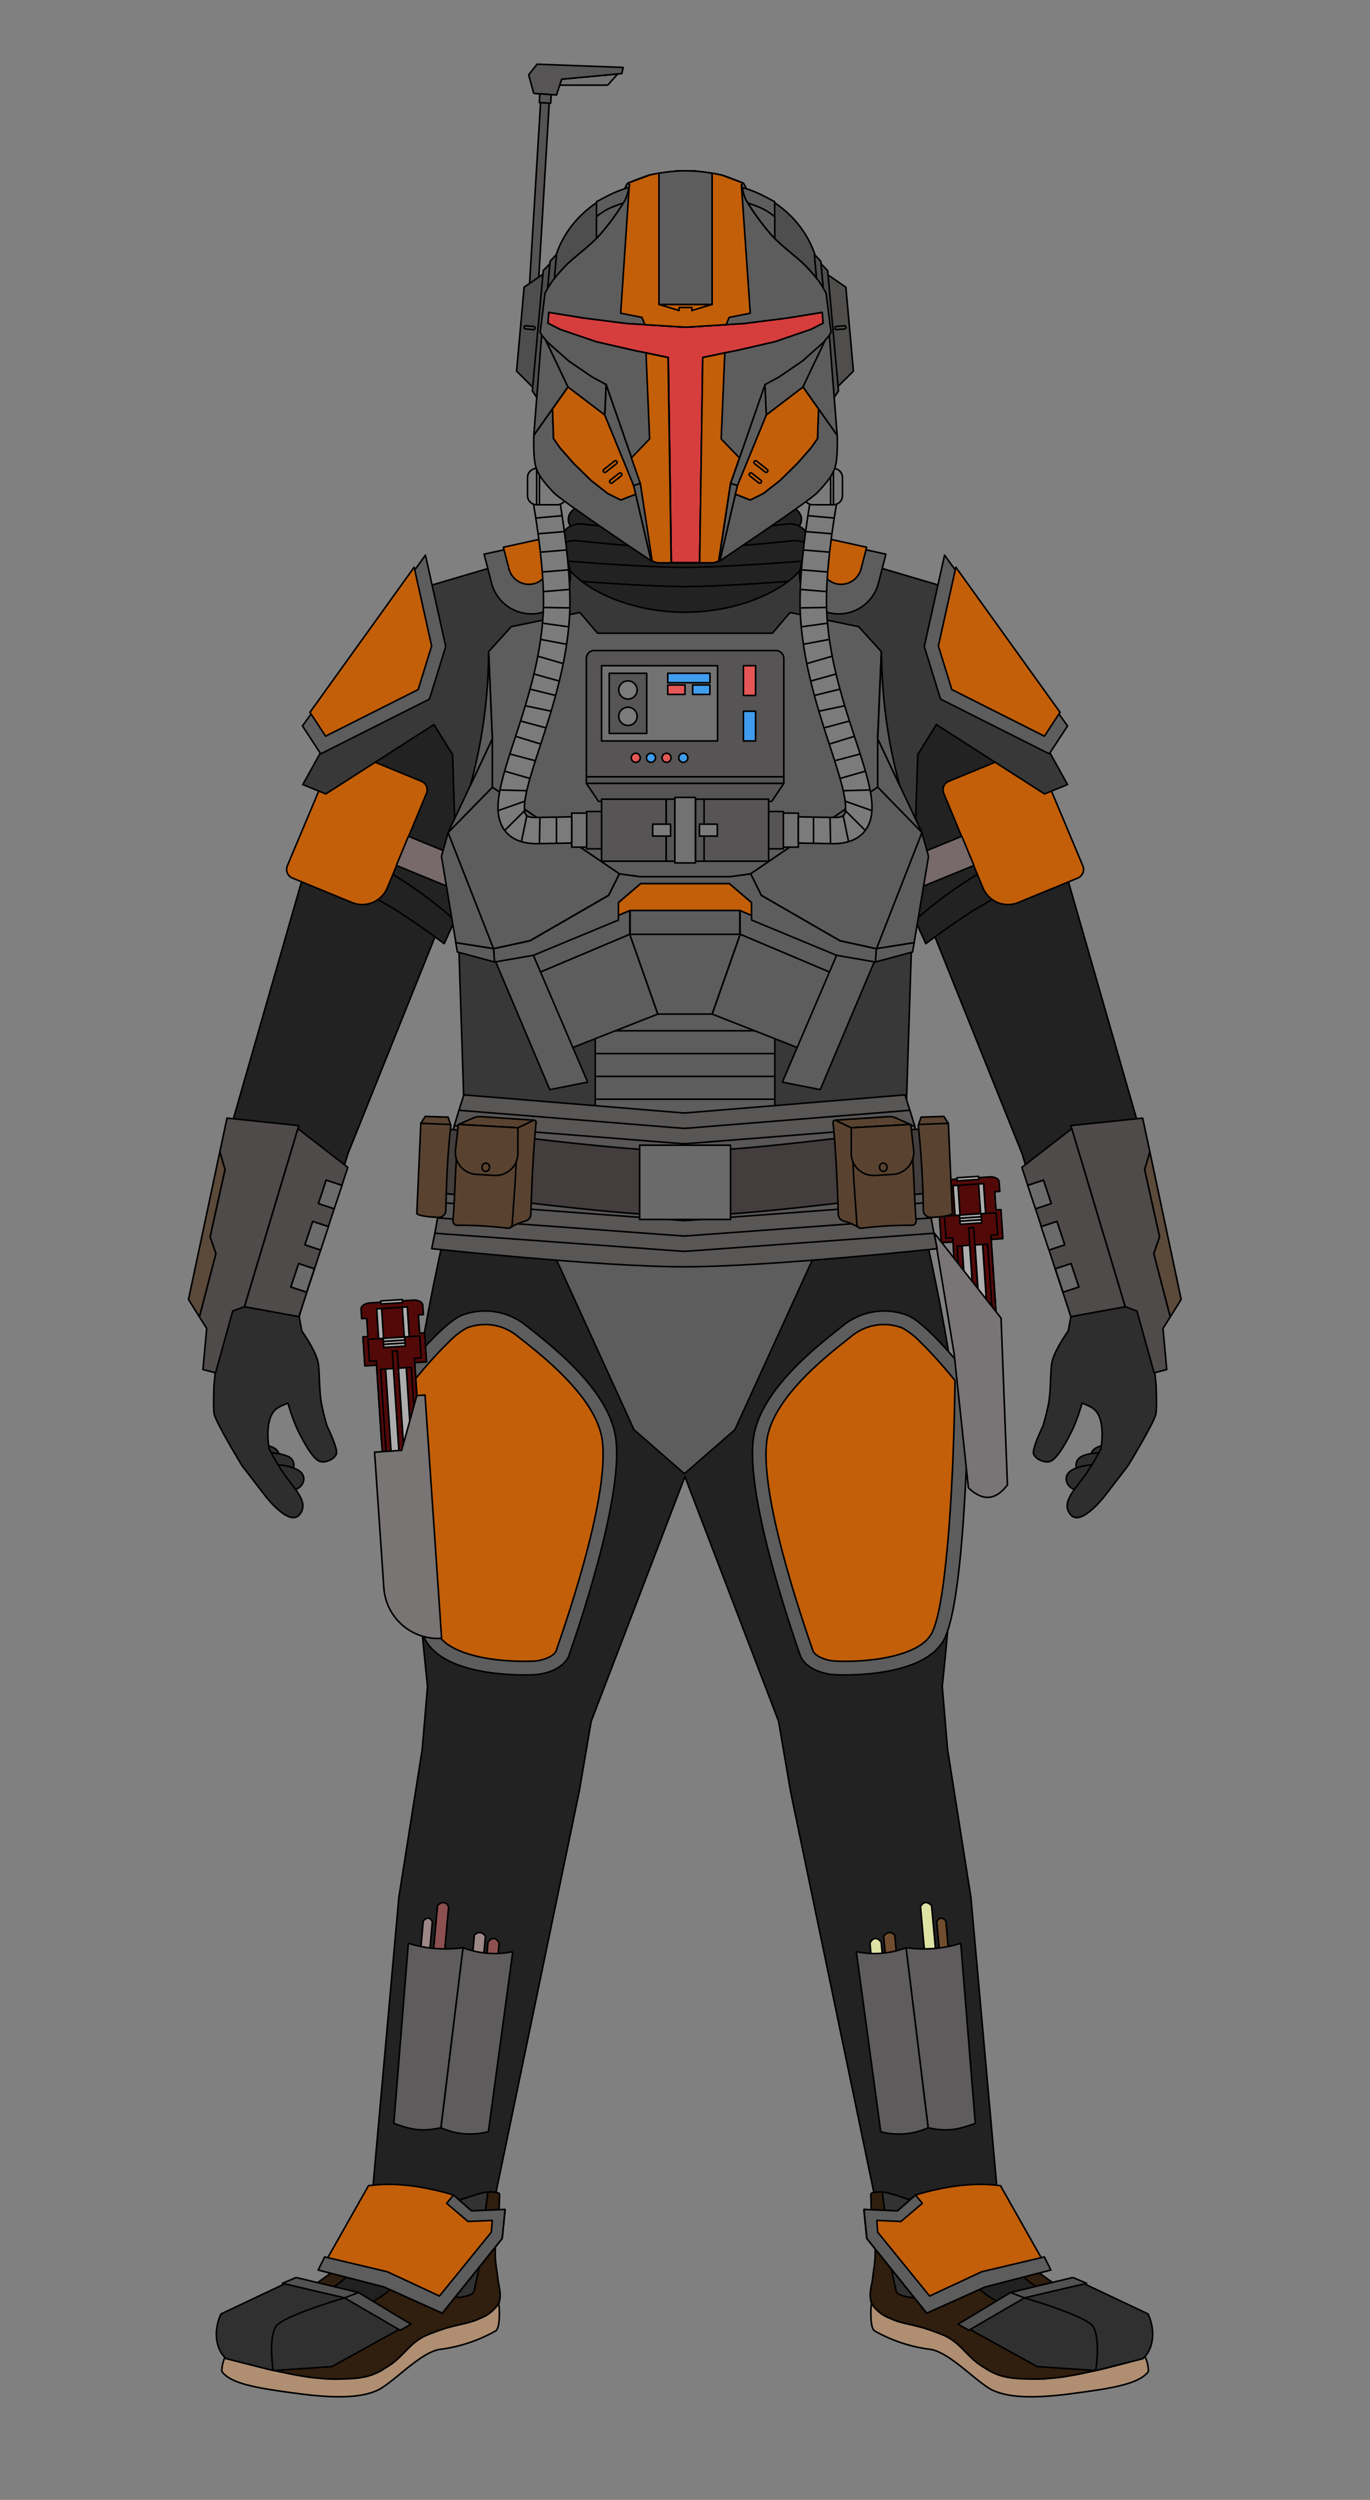 <?xml version='1.0' encoding='UTF-8'?>
<svg version="1.1" id="Male-Body" xmlns="http://www.w3.org/2000/svg" xmlns:serif="http://www.serif.com/" viewBox="0 -55 170 310" style="stroke-width: 0.2px; fill-rule: evenodd; stroke-linejoin: round;" width="510" height="930">
<rect x="0" y="-55" width="170" height="310" fill="#808080" stroke="none"/>
<style>
mask {
mask-type: alpha;
}
.decal {
stroke: none;
}
</style>
<defs id="Masks" stroke="none">
<mask id="HelmetsMask"> <use href="#Helmets"/> </mask>
<mask id="CollarMask"> <use href="#Collar"/> </mask>
<mask id="ShouldersMask"> <use href="#Shoulders"/> </mask>
<mask id="ChestMask"> <use href="#Chest"/> </mask>
<mask id="BicepsMask"> <use href="#Biceps"/> </mask>
<mask id="GauntletsMask"> <use href="#Gauntlets"/> </mask>
<mask id="WaistMask"> <use href="#Waist"/> </mask>
<mask id="GroinMask"> <use href="#Groin"/> </mask>
<mask id="ThighsMask"> <use href="#Thighs"/> </mask>
<mask id="KneesMask"> <use href="#Knees"/> </mask>
<mask id="ShinsMask"> <use href="#Shins"/> </mask>
<mask id="FootMask"> <use href="#Foot"/> </mask>
</defs>
<defs id="Decals"/><g id="Main-Body" fill="white" stroke="black">
<g id="Extras_Back">
<g id="Back"><g id="NO-CAPES_Back" class="option"/>
</g>
</g>
<g id="Extras-BackDecals" mask="url(#BackMask)"/>
<g id="Suit">
<g id="Neck-Seal"><g id="Standard-Neck-Seal" class="option" fill="#222222">
<path d="M98.75 7.5c0-.9-.93-1.62-2.07-1.62 0 0-7.8.85-11.7.85s-11.7-.85-11.7-.85c-1.14 0-2.07.73-2.07 1.62s.93 1.62 2.07 1.62c0 0 7.8.85 11.7.85s11.7-.85 11.7-.85c1.15.01 2.07-.72 2.07-1.62z"/>
<path d="M99.45 9.4c0-.94-.97-1.71-2.17-1.71 0 0-8.2.9-12.29.9s-12.3-.89-12.3-.89c-1.2 0-2.17.76-2.17 1.71s.97 1.71 2.17 1.71c0 0 8.2.9 12.29.9s12.29-.9 12.29-.9c1.21-.01 2.18-.78 2.18-1.72z"/>
<path d="M100.24 11.76c0-.99-1.03-1.8-2.29-1.8 0 0-8.64.95-12.96.95s-12.97-.95-12.97-.95c-1.26 0-2.29.81-2.29 1.8s1.03 1.8 2.29 1.8c0 0 8.64.95 12.97.95s12.96-.95 12.96-.95c1.26 0 2.29-.81 2.29-1.8z"/>
<path d="M101 13.92c0-1.04-1.08-1.89-2.41-1.89 0 0-9.08.99-13.61.99s-13.61-.99-13.61-.99c-1.33 0-2.41.85-2.41 1.89s1.08 1.89 2.41 1.89c0 0 9.08.99 13.61.99s13.61-.99 13.61-.99c1.34 0 2.41-.85 2.41-1.89z"/>
<path d="M101.76 16.04c0-.79-1.13-1.43-2.52-1.43 0 0-9.51.75-14.26.75s-14.26-.75-14.26-.75c-1.39 0-2.52.64-2.52 1.43 0 .79 1.13 1.43 2.52 1.43 0 0 9.51.75 14.26.75s14.26-.75 14.26-.75c1.39 0 2.52-.64 2.52-1.43z"/>
<path d="M101.76 18.42c0-.79-1.13-1.43-2.52-1.43 0 0-9.51.75-14.26.75s-14.26-.75-14.26-.75c-1.39 0-2.52.64-2.52 1.43 0 .79 1.13 1.43 2.52 1.43 0 0 9.51 1.44 14.26 1.44s14.26-1.44 14.26-1.44c1.39-.01 2.52-.64 2.52-1.43z"/>
</g>
</g>
<path id="Flight-Suit" d="m73.36 158.45-1.49 8.72-11.03 53.11s-4.93 2.96-7.47 3.46c-2.53.5-7.73-.44-7.73-.44l3.85-43 2.9-18.36.66-7.82s-2.53-22.78-1.7-34.14c.82-11.36 6.66-34.01 6.66-34.01l26.98.58 26.97-.58s5.83 22.66 6.66 34.01c.83 11.36-1.7 34.14-1.7 34.14l.66 7.82 2.9 18.36 3.85 43s-5.32 1.19-7.85.69c-2.53-.5-7.34-3.71-7.34-3.71L98.1 167.16l-1.49-8.72-11.62-30.33-11.63 30.34zm56.05-115.12 11.98 41.65 1.04 21.47-9.55 1.83-6.05-20.21-13.65-33.95.69-15.55 2.31-3.72 13.23 8.48zm-88.82-.03 13.19-8.45 2.31 3.72.52 16.04-13.44 33.46-6.05 20.21-9.55-1.83 1.03-21.47L40.59 43.3z" fill="#222222"/>
<g id="Sleeves" class="toggle" fill="#222222">
<path d="m112.2 56.12 2.68 5.9s4.24-3.2 7.06-4.8 4.38-2.62 6.92-3.6a33.81 33.81 0 0 1 5.08-1.47l-6.07-12.25-5.79-9.67-11.58 5.14 1.7 20.75z"/>
<path d="M113.61 59.24c-.2-.24 5.08-4.5 8.61-6.34 3.53-1.84 10.25-3.69 10.25-3.69"/>
<path d="m57.8 56.12-2.68 5.9s-4.24-3.2-7.06-4.8c-2.82-1.59-4.38-2.62-6.92-3.6a33.81 33.81 0 0 0-5.08-1.47l6.07-12.25 5.79-9.67 11.58 5.14-1.7 20.75z"/>
<path d="M56.39 59.24c.2-.24-5.08-4.5-8.61-6.34-3.53-1.84-10.25-3.69-10.25-3.69"/>
</g>
</g>
<g id="Boots"><g id="Basic_Boots" class="option">
<path id="Main_Basic-Boot" d="M109.1 216.81c1.46.01 3.24.93 4.53 1.15 1.38.23 2.88.21 4.34.07l.59-.06h.02l.07-.01.19-.03.3-.04.12-.02 1.01-.16.53-.1.11-.03.04-.01.08-.02.36-.09.32-.09.05-.01c1.12-.3 2.24-.66 2.24-.66.33 1.45.5 3.11 1.12 4.46.99 2.13.95 3.05 2.61 4.66 1.14 1.1 4.08 3.05 5.44 3.89.57.36 1.19.63 1.81.86l.06.02c2.5.93 5.2 1.28 6.56 4.03.3.6.55 1.32.5 2-.06.87-1.02.99-1.76 1.2-1.84.52-3.43.92-5.56 1.39a28 28 0 0 1-7.1.81c-1.84-.05-3.41-.13-5.03-1.1-.65-.39-1.32-.79-1.89-1.3-1.27-1.15-2.09-2.36-3.71-3.04-1.18-.5-2.39-.91-3.63-1.2-1.76-.42-4.34-1-5.28-2.74-.37-1.3.01-1.94.13-3.06l.06-.48c.1-.73.23-1.48.26-2.26.08-1.51-.3-3.01-.4-4.51-.06-.85-.1-1.71-.11-2.56 0-.14-.08-.75.06-.8.19-.08.4-.12.62-.14l.34-.02zm-48.17 0c-1.46.01-3.24.93-4.53 1.15-1.38.23-2.88.21-4.34.07l-.59-.06h-.02l-.07-.01-.19-.03-.3-.04-.12-.02-1.01-.16-.53-.1-.11-.03-.04-.01-.08-.02-.36-.09-.32-.09-.05-.01c-1.12-.3-2.24-.66-2.24-.66-.33 1.45-.5 3.11-1.12 4.46-.99 2.13-.95 3.05-2.6 4.66-1.14 1.1-4.08 3.05-5.44 3.89-.57.36-1.19.63-1.81.86l-.06.02c-2.5.93-5.2 1.28-6.56 4.03-.3.6-.55 1.32-.5 2 .06.87 1.02.99 1.76 1.2 1.84.52 3.43.92 5.56 1.39a28 28 0 0 0 7.1.81c1.84-.05 3.41-.13 5.03-1.1.65-.39 1.32-.79 1.89-1.3 1.27-1.15 2.09-2.36 3.72-3.04 1.18-.5 2.39-.91 3.63-1.2 1.76-.42 4.33-1 5.28-2.74.37-1.3-.01-1.94-.13-3.06l-.06-.48c-.1-.73-.23-1.48-.26-2.26-.08-1.51.3-3.01.4-4.51.06-.85.1-1.71.11-2.56 0-.14.08-.75-.06-.8-.19-.08-.4-.12-.62-.14l-.36-.02z" fill="#301E0E"/>
<path id="Bottom_Basic-Boot" d="M108.15 230.64a4.54 4.54 0 0 0 2.33 1.86c.89.45 1.95.64 2.96.88l.41.1.6.16.18.05.1.03.19.06.08.03.33.11.12.04.06.02.5.18.11.04.45.17.12.05.27.11.12.05c.27.11.51.24.74.38l.03.02.05.03.21.14.05.03.04.03.2.15.06.04.09.07c.28.23.54.47.8.73l.07.07.42.43.45.45.48.46.06.05.15.13.03.02.25.2.17.13.03.02.22.15.09.06.33.21.23.14.09.06.25.15.11.07.08.04.08.04.34.17.16.07.05.02c.34.15.68.26 1.02.35l.06.01.08.02.07.02.21.04.16.03.13.02.04.01.11.02.18.02.26.03a13.2 13.2 0 0 0 .72.06l.36.02h.11l.7.02.46.01h.63l.83-.03.12-.01.11-.01.1-.01 1.21-.11.11-.01.3-.04.13-.02.11-.01.25-.04 1.06-.18.24-.04.1-.02.11-.02.11-.02.11-.02.08-.02.26-.05.11-.02.3-.07.26-.06h.03l1.58-.36.19-.04.42-.1.17-.04.08-.02.58-.15.35-.09 1-.26.15-.04.17-.04.06-.02.79-.22.06-.02.09-.02.28-.07.09-.03.14-.04.06-.02.11-.04.1-.03.04-.02.05-.02.03-.01.05-.02.05-.03.02-.01.05-.03.06-.04.06-.04.05-.04a1 1 0 0 0 .22-.24s.49.73.53 1.99c-1.1 1.59-4.6 2.12-9.43 2.76-4.8.64-7.76.51-9.77-.35s-5.53-4.94-8.05-5.15a18.79 18.79 0 0 1-6.72-2.26c-.64-.37-.45-3-.45-3l.06-.41zm-46.28 0a4.54 4.54 0 0 1-2.33 1.86c-.89.45-1.95.64-2.95.88l-.41.1-.6.16a1.2 1.2 0 0 1-.18.05l-.1.03-.19.06a.69.69 0 0 0-.08.03l-.33.11-.12.04-.06.02-.5.18-.11.04-.45.17-.12.05-.27.11-.12.05c-.27.11-.51.24-.74.38l-.03.02-.05.03-.21.14-.05.03-.04.03-.2.15-.06.04-.09.07c-.28.23-.54.47-.8.73l-.07.07-.42.43-.45.45-.48.46-.06.05-.15.13-.03.02-.25.2-.17.13-.03.02-.22.15-.09.06-.33.21-.23.14-.1.06-.24.15-.11.07-.08.04-.08.04-.34.17-.16.07-.05.02c-.34.15-.67.26-1.02.35l-.06.01-.08.02-.07.02-.21.04-.16.03-.13.02-.04.01-.11.02a1.1 1.1 0 0 1-.18.02l-.26.03-.07.01-.65.05-.36.02h-.1l-.7.02-.46.01h-.63l-.83-.03-.12-.01-.11-.01-.1-.01-1.21-.11-.11-.01-.3-.04-.13-.02-.11-.01-.25-.04-1.06-.18-.24-.04-.1-.02-.11-.02-.11-.02-.11-.02-.08-.02-.26-.05-.11-.02-.3-.07-.26-.06h-.03l-1.58-.36-.19-.04-.42-.1-.17-.04-.08-.02-.58-.15-.35-.09-1-.26-.15-.04-.17-.04-.06-.02-.79-.22-.06-.02-.09-.02-.28-.07-.09-.03-.15-.04-.06-.02-.11-.04-.1-.03-.04-.02-.05-.02-.03-.01-.05-.02-.05-.03-.02-.01-.05-.03-.06-.04-.06-.04-.05-.04a1 1 0 0 1-.22-.24s-.49.73-.53 1.99c1.1 1.59 4.6 2.12 9.43 2.76 4.8.64 7.76.51 9.77-.35s5.53-4.94 8.05-5.15a18.86 18.86 0 0 0 6.72-2.26c.64-.37.45-3 .45-3l-.07-.41z" fill="#AF8E72"/>
<path id="Top_Basic-Boot" d="M122 217.29c.67 3.26 1.7 6.09 3.88 8.84 3.4 4.27 9.2 4.62 13.21 8.09 1.03.89.98 2.32 1.15 3.64-1.66.47-3.13.84-4.99 1.26-.13-1.31.1-2.78-.99-3.72-4.01-3.47-10.32-3.34-13.72-7.61-2.22-2.79-2.23-6.39-2.87-9.74l.3-.03.59-.06h.02l.07-.01.19-.03.3-.04.12-.02 1.01-.16.53-.1.11-.03.04-.01.08-.02.36-.09.32-.09.05-.01.24-.06zm-73.98 0c-.67 3.26-1.7 6.09-3.88 8.84-3.4 4.27-9.2 4.62-13.21 8.09-1.03.89-.98 2.32-1.15 3.64 1.66.47 3.13.84 4.99 1.26.13-1.31-.1-2.78.99-3.72 4.01-3.47 10.32-3.34 13.72-7.61 2.22-2.79 2.23-6.39 2.87-9.74l-.3-.03-.59-.06h-.02l-.07-.01-.19-.03-.3-.04-.12-.02-1.01-.16-.53-.1-.11-.03-.04-.01-.08-.02-.36-.09-.32-.09-.05-.01-.24-.06z" fill="#222121"/>
<path id="Side_Basic-Boot" d="M109.49 216.83c1.38.15 2.96.92 4.14 1.12l.19.03c.02.41.01.82.02 1.18.05 2.04-.21 10.76-.61 10.75-.4-.02-1.58-.23-1.88-.55-.2-.21-.24-.71-.3-.98-.21-.87-.4-1.73-.53-2.61a42.83 42.83 0 0 1-.4-3.55c-.14-1.8-.42-3.6-.63-5.39zm-48.96 0c-1.38.15-2.96.92-4.14 1.12l-.19.03c-.02.41-.01.82-.02 1.18-.05 2.04.21 10.76.61 10.75.4-.02 1.58-.23 1.88-.55.2-.21.24-.71.3-.98.21-.87.4-1.73.53-2.61.18-1.19.32-2.36.4-3.55.15-1.8.42-3.6.63-5.39z" fill="#323232"/>
</g>
</g>
<g id="Gloves">
<g id="Left-Glove"><g id="Basic_Left_Glove" class="option" fill="#2E2E2E">
<path d="M138.6 124.11a5.98 5.98 0 0 0-1.58.1c-.36.08-.72.16-1.04.35-.99.57-.72 1.81.16 2.28 1.03.55 2.66.01 3.13-1.05.19-.44-.41-1.26-.67-1.68"/>
<path d="M136.79 125.19a5.68 5.68 0 0 0-1.59.1c-.36.08-.72.16-1.04.35-.99.57-.72 1.81.16 2.28 1.03.55 2.66.01 3.13-1.05.2-.44-.4-1.26-.66-1.68"/>
<path d="M135.49 126.65a7.5 7.5 0 0 0-1.7.31c-.35.12-.69.26-.99.48-.9.7-.47 1.89.47 2.24 1.1.41 2.64-.35 2.96-1.46.13-.46-.74-1.57-.74-1.57z"/>
<path d="M132.55 110.05s-1.56 2.15-1.97 3.69c-.29 1.09-.13 3.68-.49 5.43-.36 1.74-.69 2.71-.69 2.71s-1.38 2.79-1.14 3.43c.24.64 1.45 1.21 2.15.87.86-.42 1.93-2.39 2.61-3.77.69-1.41 1.25-3.41 1.25-3.41s.95.32 1.43.7c1.61 1.24.91 4.96.91 4.96s-.66 1.33-1.66 2.83c-1.36 2.05-3.46 3.81-2.07 5.37 1.29 1.46 4.22-2.37 4.22-2.37l2.87-3.73s3.3-5.41 3.47-6.46c.13-.8.02-3.47.02-3.47l-1.03-10.37-5.24.44-4.31 1.39-.33 1.76"/>
</g>
</g>
<g id="Right-Glove"><g id="Basic_Right_Glove" class="option" fill="#2E2E2E">
<path d="M31.4 124.11a5.98 5.98 0 0 1 1.58.1c.36.08.72.16 1.04.35.99.57.72 1.81-.16 2.28-1.03.55-2.66.01-3.13-1.05-.2-.44.41-1.26.67-1.68"/>
<path d="M33.21 125.19a5.59 5.59 0 0 1 2.62.45c.99.57.72 1.81-.16 2.28-1.03.55-2.66.01-3.13-1.05-.19-.44.41-1.26.67-1.68"/>
<path d="M34.51 126.65a7.5 7.5 0 0 1 1.7.31c.35.12.69.26.99.48.9.7.47 1.89-.47 2.24-1.1.41-2.64-.35-2.96-1.46-.13-.46.74-1.57.74-1.57z"/>
<path d="M37.45 110.05s1.56 2.15 1.97 3.69c.29 1.09.13 3.68.49 5.43.36 1.74.69 2.71.69 2.71s1.38 2.79 1.14 3.43c-.24.64-1.45 1.21-2.15.87-.86-.42-1.93-2.39-2.61-3.77-.69-1.41-1.25-3.41-1.25-3.41s-.95.32-1.43.7c-1.61 1.24-.91 4.96-.91 4.96s.66 1.33 1.66 2.83c1.36 2.05 3.46 3.81 2.08 5.37-1.29 1.46-4.22-2.37-4.22-2.37l-2.87-3.73s-3.3-5.41-3.47-6.46c-.13-.8-.02-3.47-.02-3.47l1.03-10.37 5.24.44 4.31 1.39.32 1.76"/>
</g>
</g>
</g>
<g id="Biceps">
<g id="Left-Biceps"><g id="Basic_Biceps_Left" class="option">
<path id="Main_Basic_Biceps_Left" d="M134.37 52.38c-1.14-2.74-6.21-14.78-6.21-14.78l-10.42 4.28c-.59.24-.87.91-.63 1.5l4.87 11.74a3.36 3.36 0 0 0 4.37 1.8l7.4-3.04c.58-.25.86-.92.62-1.5z" fill="#C35F08"/>
<path id="Strap_Basic_Biceps_Left" d="m119.35 48.7-5.85 2.4-.14 4.29 7.49-3.07-1.5-3.62" fill="#786A6A"/>
<path id="Trauma-Plate_Basic_Biceps_Left" class="toggle" style="display:none" d="m134.34 51.81-5.29-12.74-10.16 4.17 4.67 11.24c.17.4.49.72.89.88.4.17.85.17 1.26 0l8.63-3.55"/>
</g>
</g>
<g id="Right-Biceps"><g id="Basic_Biceps_Right" class="option">
<path id="Main_Basic_Biceps_Right" d="M35.65 52.38c1.14-2.74 6.22-14.78 6.22-14.78l10.42 4.28c.59.24.87.91.63 1.5l-4.87 11.74a3.36 3.36 0 0 1-4.37 1.8l-7.4-3.04a1.16 1.16 0 0 1-.63-1.5z" fill="#C35F08"/>
<path id="Strap_Basic_Biceps_Right" d="m50.68 48.7 5.85 2.4.14 4.29-7.49-3.07 1.5-3.62" fill="#786A6A"/>
<path id="Trauma-Plate_Basic_Biceps_Right" class="toggle" style="display:none" d="m35.69 51.81 5.29-12.74 10.16 4.17-4.66 11.24a1.67 1.67 0 0 1-2.15.88l-8.64-3.55"/>
</g>
</g>
</g>
<g id="BicepsDecals" mask="url(#BicepsMask)"/>
<path id="Vest" d="M85 20.92c8.5-.01 15.43-4.3 15.63-8.01l.15.02 18.38 5.42 13.31 23.94-2.86 1.16-13.42-8.6-2.31 3.72-1.54 47.4s-8.72 4.71-13.53 5.35c-3.44.45-8.63.68-13.79.67-5.16.01-10.35-.22-13.79-.67-4.81-.63-13.53-5.35-13.53-5.35l-1.54-47.4-2.31-3.72-13.42 8.6-2.86-1.16 13.31-23.94 18.38-5.42.15-.02c.16 3.71 7.09 8.01 15.59 8.01" fill="#383838"/>
<g id="SuitDecals" mask="url(#SuitMask)"/>
<g class="swappable" id="Chest"><g id="Chest_Heavy">
<g id="Abdomen_Heavy">
<path id="Under-Plates_Abdomen_Heavy" d="M73.86 69.99h22.29v2.83H73.86zm0 2.83h22.29v2.83H73.86zm0 2.83h22.29v2.83H73.86zm0 2.83h22.29v2.83H73.86zm0 2.83h22.29v2.83H73.86z" fill="#5D5D5D"/>
<g id="Abdomen-Plate_Heavy" fill="#5D5D5D">
<path d="m78.16 60.86-11.11 4.69L66 63.03l12.15-5.13v2.96z"/>
<path d="m70.94 74.95-3.9-9.4 11.11-4.69 3.48 9.89-10.69 4.2z"/>
<path d="m66 63.03-4.67.81 6.89 16.28 4.7-.93L66 63.03zm25.84-2.17 11.11 4.69 1.04-2.52-12.15-5.13v2.96z"/>
<path d="m99.06 74.95 3.9-9.4-11.11-4.69-3.48 9.89 10.69 4.2z"/>
<path d="m104 63.03 4.67.81-6.89 16.28-4.7-.93L104 63.03zM78.19 57.9H91.8v2.96H78.19zm3.44 12.85-3.48-9.89h13.69l-3.48 9.89h-6.73z"/>
</g>
</g>
<g id="Neck-Armor_Heavy">
<path id="Neck-Plate_Heavy" d="m69.69 11.62-9.62 2.1.92 3.57a5.11 5.11 0 0 0 6.04 3.72 4.73 4.73 0 0 0 3.59-5.82l-.93-3.57zm30.62 0 9.62 2.1-.92 3.57a5.1 5.1 0 0 1-6.04 3.72 4.73 4.73 0 0 1-3.59-5.82l.93-3.57z" fill="#5D5D5D"/>
<path id="Secondary_Neck-Plate_Heavy" d="m67.3 11.8-4.84 1.06.69 2.67a2.57 2.57 0 0 0 3.04 1.87 2.4 2.4 0 0 0 1.8-2.93l-.69-2.67zm35.4 0 4.84 1.06-.69 2.67a2.57 2.57 0 0 1-3.04 1.87 2.4 2.4 0 0 1-1.8-2.93l.69-2.67z" fill="#C35F08"/>
</g>
<g id="Full-Chest_Heavy">
<path id="Under-Plate_Chest_Heavy" d="M90.5 54.56h-11l-2.76 2.36v1.58l1.45-.6H91.8l1.45.61v-1.59l-2.75-2.36z" fill="#C35F08"/>
<g id="Chest-Plate_Heavy" fill="#5D5D5D">
<path d="m65.78 61.66 9.75-5.63 1.32-2.67 2.6.35h11.11l2.6-.35 1.32 2.67 9.75 5.63 4.53.99-.11 1.65-4.85-.84-10.54-4.37v-2.17l-2.76-2.36h-11l-2.76 2.36v2.17L66.2 63.46l-4.85.84-.11-1.65 4.54-.99zm42.97.98 5.64-14.4.83 2.95-1.79 10.71-4.68.74zM54.78 51.19l.83-2.95 5.64 14.4-4.68-.74-1.79-10.71z"/>
<path d="M61.09 42.62V36.6l-.46-10.79 2.81-3.1 8.51-1.76 2.2 2.57h21.69l2.2-2.57 8.51 1.76 2.81 3.1-.45 10.53-.01-.02v6.31L93.15 53.36l-2.6.35h-11.1l-2.6-.35-15.76-10.74z"/>
<path d="M108.91 36.61v6.02l5.49 5.61-5.49-11.63zM76.85 53.36 61.09 42.62l-5.49 5.61 5.64 14.4 4.53-.99 9.75-5.63 1.33-2.65z"/>
<path d="m114.4 48.24-5.64 14.4-4.53-.99-9.75-5.63-1.32-2.67 15.75-10.74 5.49 5.63z"/>
<path d="m113.43 61.9-.19 1.15-4.61 1.24.12-1.65 4.68-.74zM61.09 36.61v6.02l-5.49 5.61 5.49-11.63z"/>
<path d="M60.63 25.82a62.96 62.96 0 0 1-2.28 16.61l2.74-5.82-.46-10.79zm48.75 0c.06 5.53.72 11.07 2.28 16.61l-2.74-5.82.46-10.79zM61.25 62.64l.11 1.65-4.61-1.24-.19-1.15 4.69.74z"/>
</g>
<g id="Accents_Chest-Plate_Heavy" class="toggle" style="display: none;"/>
</g>
<g id="Iron-Heart_Heavy">
<path id="Heart_Heavy" d="m85 31.46 3.24 2.99v5.86L85 43.28l-3.24-2.98v-5.86L85 31.46z" fill="#FFFFFF"/><g id="Center_Heart_Heavy" class="option" fill="#FFFFFF">
<path d="M83.82 34.53h2.36v2.84h-2.36z"/>
<path d="M83.82 37.37h.39v2.84h-.39zm1.57 0h.39v2.84h-.39zm.4 0h.39v2.84h-.39zm-1.19 0h.39v2.84h-.39zm.4 0h.39v2.84H85zm-.79 0h.39v2.84h-.39z"/>
</g>
</g>
</g></g>
<g id="ChestDecals" mask="url(#ChestMask)"/>
<g id="Chest-Attachments">
<g id="Pilot-Box_Accessories_Chest" class="option">
<g id="Main_Pilot-Box_Accessories_Chest" fill="#565454">
<path d="M75.59 28.49h4.65v7.46h-4.65zm-2.83 12.83h24.5v.83h-24.5z"/>
<path d="M97.26 26.65c0-.26-.1-.51-.29-.69a.99.99 0 0 0-.69-.29H73.74c-.26 0-.51.1-.69.29a.99.99 0 0 0-.29.69v14.67h24.5V26.65zm0 15.5h-24.5l1.51 2.23h21.49l1.5-2.23z"/>
<path d="M74.65 44.1h8.02v7.69h-8.02zm-1.86 1.53h1.86v4.63h-1.86zm22.56 0h1.86v4.63h-1.86z"/>
<path d="M87.37 44.1h8.01v7.69h-8.01zm-4.7 0h1.07v7.69h-1.07zm3.63 0h1.07v7.69H86.3z"/>
</g>
<path id="Parts-2_Pilot-Box_Accessories_Chest" d="M70.94 45.83h1.86v4.22h-1.86zm26.27 0h1.86v4.22h-1.86zm-13.47-1.95h2.55v8.13h-2.55zm5.3-16.33H74.65v9.33h14.39v-9.33zm-8.79.94H75.6v7.46h4.65v-7.46z" fill="#737272"/>
<g id="Parts-1_Pilot-Box_Accessories_Chest" fill="#7B7B7B">
<ellipse cx="77.92" cy="30.56" rx="1.14" ry="1.13"/>
<ellipse cx="77.92" cy="33.83" rx="1.14" ry="1.13"/>
<path d="m70.94 46.29-4.35.08c-.62 0-1.08-.02-1.32-.32-.16-.2-.18-.48-.19-.81-.02-.62.1-1.36.29-2.2 1.16-5.05 4.88-13.12 5.32-21.94.32-6.47-1.72-16.7-1.72-16.7a1.64 1.64 0 0 0-3.22.64s1.97 9.74 1.66 15.9c-.3 5.94-2.17 11.52-3.64 16-1.06 3.25-1.91 5.97-1.97 7.91-.05 1.5.34 2.65 1.1 3.45.74.78 1.91 1.32 3.72 1.32l4.32-.08v-3.25z"/>
<path d="m66.77 11.19 3.26-.27m-3.55-1.68 3.27-.29m-2.7 4.52 3.26-.27m-3.02 2.73 3.26-.27m-3.1 2.7 3.26-.27m-3.26 2.24 3.26.05m-3.39 1.9 3.25.45m-3.49 1.56 3.22.6m-3.56 1.48 3.15.92m-3.63 1.29 3.15.88m-3.63 1 3.17.78m-3.76 1.28 3.2.67m-3.79 1.22 3.15.85m-3.76 1.05 3.12.96m-3.84 1.23 3.16.84m-3.81 1.29 3.14.9m-3.72 1.43 3.33.09m-3.56 2.47 3.32-1.17m-2.51 3.64 2.47-2.46m-.39 3.85.67-3.23m1.57 3.48.06-3.26m2.05 3.22v-3.26"/>
<path d="m99.06 46.29 4.35.08c.62 0 1.08-.02 1.32-.32.16-.2.18-.48.19-.81.02-.62-.1-1.36-.29-2.2-1.16-5.05-4.88-13.12-5.32-21.94-.32-6.47 1.72-16.7 1.72-16.7a1.64 1.64 0 0 1 3.22.64s-1.97 9.74-1.66 15.9c.3 5.94 2.17 11.52 3.64 16 1.07 3.25 1.91 5.97 1.97 7.91.05 1.5-.34 2.65-1.1 3.45-.74.78-1.91 1.32-3.72 1.32l-4.32-.08v-3.25z"/>
<path d="m103.23 11.19-3.26-.27m3.55-1.68-3.27-.29m2.7 4.52-3.26-.27m3.02 2.73-3.26-.27m3.1 2.7-3.26-.27m3.26 2.24-3.26.05m3.39 1.9-3.25.45m3.49 1.56-3.22.6m3.56 1.48-3.15.92m3.63 1.29-3.15.88m3.63 1-3.17.78m3.76 1.28-3.2.67m3.79 1.22-3.15.85m3.76 1.05-3.12.96m3.84 1.23-3.16.84m3.81 1.29-3.14.9m3.72 1.43-3.33.09m3.56 2.47-3.32-1.17m2.51 3.64-2.47-2.46m.39 3.85-.67-3.23m-1.57 3.48-.06-3.26m-2.05 3.22v-3.26"/>
<path d="M80.99 47.2h2.22v1.48h-2.22zm5.8 0h2.22v1.48h-2.22z"/>
<path d="M70.28 4.22c0-.62-.51-1.13-1.13-1.13h-2.56c-.62 0-1.13.5-1.13 1.13v2.25c0 .62.51 1.12 1.13 1.12h2.56c.62 0 1.13-.5 1.13-1.12V4.22z"/>
<path d="M66.59 3.1h.35v4.5h-.35zm33.13 1.12c0-.62.51-1.13 1.13-1.13h2.56c.62 0 1.13.5 1.13 1.13v2.25c0 .62-.51 1.12-1.13 1.12h-2.56c-.62 0-1.13-.5-1.13-1.12V4.22z"/>
<path d="M103.07 3.1h.35v4.5h-.35z"/>
</g>
<g id="Buttons-2_Pilot-Box_Accessories_Chest" fill="#409DEE">
<circle cx="80.78" cy="38.97" r=".56"/>
<path d="M92.25 33.19h1.51v3.69h-1.51zm-9.39-4.7h5.24v1.17h-5.24zm3.09 1.45h2.14v1.17h-2.14z"/>
<circle cx="84.79" cy="38.97" r=".56"/>
</g>
<g id="Buttons-1_Pilot-Box_Accessories_Chest" fill="#E55757">
<path d="M92.25 27.55h1.51v3.69h-1.51zm-9.39 2.39H85v1.17h-2.14z"/>
<circle cx="78.89" cy="38.97" r=".56"/>
<circle cx="82.71" cy="38.97" r=".56"/>
</g>
</g></g>
<g id="Collar"><g id="None_Collar" class="option"/>
</g>
<g id="CollarDecals" mask="url(#CollarMask)"/>
<g id="Helmets" class="swappable" transform="translate(45,-62)"><g id="Helmet_Stalker-Medium">
<g id="Left-Earcap_Stalker-Medium" class="toggle"><g id="Ear-Cap_Left_Stalker-Medium" fill="#4F4E4D">
<path d="m57.56 40.96 2.4 1.65.94 10.41-2.07 2.06-1.27-14.12z"/>
<path d="M58.6 47.7a.2.2 0 0 1 .18-.22l.97-.09a.2.2 0 0 1 .22.18.2.2 0 0 1-.18.22l-.97.09a.2.2 0 0 1-.22-.18z"/>
</g>
</g>
<g id="Right-Earcap_Stalker-Medium" class="toggle"><g id="Range-Finder_Right_Stalker-Medium" class="option" style="">
<path id="Shaft_Right_Range-Finder_Stalker-Medium" d="m22.08 19.72 1.07.07-1.61 26.85h-1.1l1.64-26.92z" fill="#565353"/>
<path id="Finder_Right_Range-Finder_Stalker-Medium" d="M30.41 17.56h-5.96l.24-.74 6.96-.65-1.24 1.39" fill="#747474"/>
<g id="Cover_Right_Range-Finder_Stalker-Medium" fill="#575555">
<path d="m21.23 18.59 2.83.19.63-1.96 7.48-.7.15-.76-10.68-.4-1.04 1.32.63 2.31"/>
<path d="m21.99 18.64 1.41.09-.07 1.07-1.41-.09.07-1.07"/>
</g>
</g>
<g id="Ear-Cap_Right_Stalker-Medium" fill="#4F4E4E">
<path d="m22.44 40.96-2.4 1.65-.94 10.41 2.07 2.06 1.27-14.12z"/>
<path d="M21.4 47.7a.2.2 0 0 0-.18-.22l-.97-.09a.2.2 0 0 0-.22.18.2.2 0 0 0 .18.22l.97.09a.2.2 0 0 0 .22-.18z"/>
</g>
</g>
<g id="Helmet_Pieces_Stalker-Medium">
<g id="Dome-2_Stalker-Medium" fill="#4E4E4E">
<path d="m33.06 30.32-.02-.06s-6.45 1.52-8.89 7.94a27.44 27.44 0 0 0-.97 4.19c.12-.19.23-.37.34-.5.46-.6 1.2-1.48 1.89-2.15.98-.95 2.81-2.27 4-3.57a30.05 30.05 0 0 0 3.1-4.23 6.2 6.2 0 0 0 .55-1.62zM47.08 30.32l.02-.06s6.45 1.52 8.89 7.94c.43 1.13.81 3.23.97 4.19a7.05 7.05 0 0 0-.34-.5c-.46-.6-1.21-1.48-1.89-2.15-.98-.95-2.81-2.27-3.99-3.57a30.05 30.05 0 0 1-3.1-4.23 5.58 5.58 0 0 1-.56-1.62zM56.86 39.69l.84.86 1.35 14.93-.67 1-1.52-16.79z"/>
<path d="m56.05 38.54.8.86 1.56 17.34-.63.99-1.73-19.19z"/>
<g>
<path d="m23.25 39.69-.84.86-1.35 14.93.67 1 1.52-16.79z"/>
<path d="m24.06 38.54-.8.86-1.56 17.34.63.99 1.73-19.19z"/>
</g>
</g>
<g id="Dome-1_Stalker-Medium" fill="#5D5D5D">
<path d="M33.07 30.22a6.2 6.2 0 0 1-.57 1.72l-.2.33c-.39.08-.84.2-1.22.37a17.8 17.8 0 0 0-2.06 1.23v-1.85s.97-.54 1.94-1c.65-.31 1.58-.63 2.11-.8z"/>
<path d="M32.36 32.16a30.67 30.67 0 0 1-2.97 4.01l-.38.4v-2.69s.87-.76 1.92-1.18c.5-.2 1.02-.39 1.43-.54z"/>
<g>
<path d="M47.08 30.22c.1.47.28 1.24.57 1.72l.2.33c.39.08.85.2 1.22.37a17.8 17.8 0 0 1 2.06 1.23v-1.85s-.97-.54-1.94-1c-.66-.31-1.59-.63-2.11-.8z"/>
<path d="M47.79 32.16c.66 1.07 1.87 2.8 2.97 4.01l.38.4v-2.69s-.87-.76-1.92-1.18c-.5-.2-1.03-.39-1.43-.54z"/>
</g>
</g>
<g id="Face-2_Stalker-Medium" fill="#5D5D5D">
<path d="m23.68 61.12-.13-3.41-2.31 3.27s-.12 2.86.29 4.04c.4 1.17 1.31 2.13 2.15 3.04.95 1.03 12.12 8.49 12.12 8.49l-1.92-8.26-1.85.71-1.61-.79-2.06-1.61-2.16-2.12-1.7-1.93-.82-1.17v-.26zM56.45 61.12l.13-3.41 2.31 3.27s.12 2.86-.29 4.04c-.4 1.17-1.31 2.13-2.15 3.04-.95 1.03-12.12 8.49-12.12 8.49l1.92-8.26 1.85.71 1.61-.79 2.06-1.61 2.16-2.12 1.7-1.93.82-1.17v-.26z"/>
</g>
<g id="Face-1_Stalker-Medium" fill="#C35F08">
<path d="M23.68 61.12v.25l.82 1.17 1.7 1.93 2.16 2.12 2.06 1.61 1.61.8 1.85-.72-.25-1.09-3.58-8.74-4.56-3.47-1.93 2.73.12 3.41z"/>
<path d="M29.89 65.5a.2.2 0 0 1 .04-.29l1.31-1.03a.2.2 0 1 1 .26.32l-1.31 1.03a.2.2 0 0 1-.3-.03M30.69 66.84a.2.2 0 0 1 .03-.29l1.11-.87a.2.2 0 0 1 .29.04.2.2 0 0 1-.03.29l-1.11.87a.2.2 0 0 1-.29-.04"/>
<g>
<path d="M56.45 61.12v.25l-.82 1.17-1.7 1.93-2.16 2.12-2.06 1.61-1.61.8-1.85-.72.25-1.09 3.58-8.74 4.56-3.47 1.93 2.73-.12 3.41z"/>
<path d="M50.24 65.5a.2.2 0 0 0-.04-.29l-1.31-1.03a.2.2 0 1 0-.26.32l1.31 1.03c.1.08.23.06.3-.03M49.44 66.84a.2.2 0 0 0-.03-.29l-1.11-.87a.2.2 0 0 0-.29.04.22.22 0 0 0 .03.29l1.11.87c.08.07.21.05.29-.04"/>
</g>
</g>
<g id="Cheeks_Stalker-Medium" fill="#5D5D5D">
<path d="m46.51 67.19-.86-.23 4.27-12.28.17.57v3.2l-3.58 8.74z"/>
<path d="m50.09 58.45-.17-3.77 1.73-.94 2.92-1.99 2.58-2.29.27-.31-2.77 5.83-4.56 3.47z"/>
<path d="m58.88 60.97-4.23-6 2.77-5.83.49-.58.97 12.41zM44.33 76.54l-.16.05 1.47-9.63.86.23-2.17 9.35z"/>
<g>
<path d="m21.24 60.97 4.23-6-2.77-5.83-.49-.58-.97 12.41zM33.62 67.19l.86-.23-4.27-12.28-.17 3.77 3.58 8.74z"/>
<path d="m30.04 58.45.17-3.77-1.73-.94-2.92-1.99-2.58-2.29-.27-.31 2.77 5.83 4.56 3.47zM35.8 76.54l.16.05-1.47-9.63-.86.23 2.17 9.35z"/>
</g>
</g>
<path fill="#D63D3D" id="Visor_Stalker-Medium" d="M41.83 76.78H38.3l-.38-25.45s-3.7-.78-3.8-.78c-.1 0-5.17-1.18-5.17-1.18l-4.47-1.53-1.49-.76.1-1.35 4.31.7 5.35.68 5.01.32 2.05.14h.51l2.05-.14 5.01-.32 5.35-.68 4.31-.7.1 1.35-1.49.76-4.47 1.53s-5.07 1.18-5.17 1.18c-.1 0-3.8.78-3.8.78l-.38 25.45z"/>
<g id="Eyes_Stalker-Medium">
<g id="Main_Eyes_Stalker-Medium" fill="#5D5D5D">
<path d="M57.51 43.36s-.54-1.02-.89-1.47c-.46-.6-1.21-1.48-1.89-2.15-.98-.95-2.81-2.27-3.99-3.57a30.05 30.05 0 0 1-3.1-4.23c-.36-.6-.55-1.61-.63-1.99-.02-.1.17-.26.17-.26s-2.1-.87-2.82-1.03c-.89-.2-3.23-.47-3.23-.47l-1.99-.01s-2.45.28-3.36.48c-.73.16-2.82 1.03-2.82 1.03s.19.16.17.26c-.08.37-.27 1.39-.63 1.99a30.87 30.87 0 0 1-3.1 4.23c-1.18 1.3-3.01 2.62-3.99 3.57a23.1 23.1 0 0 0-1.89 2.15 15.1 15.1 0 0 0-.89 1.47l-.6 4.83.2.38.76.9 2.58 2.29 2.92 1.99 1.73.93 4.27 12.28 1.47 9.63.64.2h6.95l.64-.2 1.47-9.63 4.27-12.28 1.73-.93 2.92-1.99 2.58-2.29.76-.9.2-.38-.61-4.83M41.83 76.78H38.3l-.38-25.45s-3.7-.78-3.8-.78c-.1 0-5.17-1.18-5.17-1.18l-4.47-1.53-1.49-.76.1-1.35 4.31.7 5.35.68 5.01.32 2.05.14h.51l2.05-.14 5.01-.32 5.35-.68 4.31-.7.1 1.35-1.49.76-4.47 1.53s-5.07 1.18-5.17 1.18c-.1 0-3.8.78-3.8.78l-.38 25.45"/>
<path d="m32.5 30.41.32-.62.14-.1.17.26-.06.27-.57.19M47.63 30.41l-.32-.62-.14-.1s-.16.16-.17.26.1.31.1.31l.53.15"/>
</g>
<g id="Trim_Eyes_Stalker-Medium" fill="#C35F08">
<path d="m35.02 47.26-.37-.9-2.63-.52 1.05-15.62.06-.27-.17-.25 2.73-1.02 1.09-.2v16.27h6.59V28.48l1.18.23 2.63.98-.18.26 1.1 15.89-2.62.52-.37.9-5.03.31-5.06-.31z"/>
<path d="M43.36 44.75h-6.59l2.5.76v-.38h1.58v.38l2.51-.76zM44.94 50.77l-2.74.57-.38 25.45h1.71l.64-.2 1.47-9.63 1.11-3.18-2.26-2.35.45-10.66zM35.16 50.77l2.74.57.38 25.45h-1.71l-.64-.2-1.47-9.63-1.11-3.18 2.26-2.35-.45-10.66z"/>
</g>
<path id="Center_Eyes_Stalker-Medium" d="M43.36 28.48s-1.59-.3-3.3-.3c-1.7 0-3.29.3-3.29.3v16.27h6.59V28.48z" fill="#5D5D5D"/>
</g>
</g>
</g></g>
<g id="HelmetsDecals" mask="url(#HelmetsMask)"/>
<g id="Shoulders">
<g id="Left-Shoulder"><g id="Classic_Shoulder_Left" class="option">
<path id="Main_Shoulder_Classic_Left" d="m117.21 13.84-2.52 11.33 2.02 6.52 13.49 6.79 2.27-3.46-15.26-21.18z" fill="#5D5D5D"/>
<path id="Trauma-Plates_Shoulder_Classic_Left" class="toggle" style="" d="m116.44 25.1 1.67 5.41 11.49 5.78 1.94-2.96-12.93-17.99-2.17 9.76z" fill="#C35F08"/>
</g>
</g>
<g id="Right-Shoulder"><g id="Classic_Shoulder_Right" class="option">
<path id="Main_Shoulder_Classic_Right" d="m52.79 13.84 2.52 11.33-2.02 6.52-13.49 6.79-2.27-3.46 15.26-21.18z" fill="#5D5D5D"/>
<path id="Trauma-Plates_Shoulder_Classic_Right" class="toggle" style="" d="m53.56 25.1-1.67 5.41-11.49 5.78-1.94-2.96 12.93-17.99 2.17 9.76z" fill="#C35F08"/>
</g>
</g>
</g>
<g id="ShouldersDecals" mask="url(#ShouldersMask)"/>
<g id="Gauntlets">
<g id="Left-Gauntlets"><g id="Basic_Gauntlet_Left" class="option">
<path id="Top-2_Basic_Gauntlet_Left" d="m145.21 108.31 1.36-2.17-3.89-18.32-.65 2.21 1.85 8.35-.72 2.07 2.05 7.86z" fill="#5B4939"/>
<path id="Top-1_Basic_Gauntlet_Left" d="m142.68 87.82-.65 2.21 1.85 8.35-.72 2.07 2.05 7.86-.9 1.43.47 5.09-1.57.41-2.13-7.67-1.46-.54-6.74-22.45 8.91-.93.89 4.17z" fill="#4F4B4B"/>
<path id="Accent-Bottom_Basic_Gauntlet_Left" d="m129.49 91.34-1.97.65.97 2.92 1.97-.65-.97-2.92zm1.67 5.11-1.97.65.97 2.92 1.97-.65-.97-2.92zm1.75 5.23-1.97.65.97 2.92 1.97-.65-.97-2.92z" fill="#6B6B6B"/>
<path id="Bottom_Basic_Gauntlet_Left" d="m127.53 91.98-.73-2.22 6.19-4.8 6.63 22.08-6.74 1.23-2.71-8.25 1.96-.65-.97-2.92-1.95.64-.72-2.19 1.97-.65-.97-2.92-1.96.65zm5.38 9.7-1.98.65.96 2.92 1.99-.65-.97-2.92z" fill="#4F4B4B"/><g id="No-Device_Attachment_Basic_Gauntlet_Left" class="option"/>
</g>
</g>
<g id="Right-Gauntlets"><g id="Basic_Gauntlet_Right" class="option">
<path id="Top-2_Basic_Gauntlet_Right" d="m24.75 108.31-1.36-2.17 3.89-18.32.65 2.21-1.85 8.35.72 2.07-2.05 7.86z" fill="#5B4939"/>
<path id="Top-1_Basic_Gauntlet_Right" d="m27.28 87.82.65 2.21-1.85 8.35.72 2.07-2.05 7.86.9 1.43-.47 5.09 1.57.41 2.13-7.67 1.46-.54 6.74-22.45-8.91-.93-.89 4.17z" fill="#4F4B4B"/>
<path id="Accent-Bottom_Basic_Gauntlet_Right" d="m40.47 91.34 1.97.65-.97 2.92-1.97-.65.97-2.92zm-1.68 5.11 1.97.65-.97 2.92-1.97-.65.97-2.92zm-1.74 5.23 1.97.65-.97 2.92-1.97-.65.97-2.92z" fill="#6B6B6B"/>
<path id="Bottom_Basic_Gauntlet_Right" d="m42.43 91.98.73-2.22-6.19-4.8-6.63 22.08 6.74 1.23 2.71-8.25-1.96-.65.97-2.92 1.95.64.72-2.19-1.97-.65.97-2.92 1.96.65zm-5.38 9.7 1.98.65-.96 2.92-1.99-.65.97-2.92z" fill="#4F4B4B"/><g id="No-Device_Attachment_Basic_Gauntlet_Right" class="option"/>
</g>
</g>
</g>
<g id="GauntletsDecals" mask="url(#GauntletsMask)"/>
<g id="Shins">
<g id="Left-Shin"><g id="Pockets_Shin_Left" class="option">
<path id="Accent-2_Pockets-Shin_Left" d="M116.24 183.3c.32-.58.7-.57 1.13-.1l.97 10.84-1.13.1-.97-10.84m-6.59 1.78c.44-.54.9-.58 1.38-.12l1.13 12.55-1.38.12-1.13-12.55" fill="#704D2E"/>
<path id="Accent-1_Pockets-Shin_Left" d="M114.22 181.42c.38-.64.85-.64 1.38-.12l1.13 12.55-1.38.12-1.13-12.55m-6.27 4.51c.41-.69.87-.74 1.39-.12l1.13 12.55-1.38.12-1.14-12.55" fill="#DDE2A5"/>
<g id="Shin_Pockets-Shin_Left" fill="#5E5C5C">
<path d="M112.42 186.52c2.35.32 4.61.14 6.8-.54l1.8 22.33c-2.26.83-3.59 1.04-5.85.54l-2.75-22.33"/>
<path d="M106.26 187.02c2.14.43 4.19.25 6.17-.49l2.74 22.33a8.92 8.92 0 0 1-5.88.49l-3.03-22.33"/>
</g>
</g></g>
<g id="Right-Shin"><g id="Pockets_Shin_Right" class="option">
<path id="Accent-2_Pockets-Shin_Right" d="M53.65 183.3c-.32-.58-.7-.57-1.13-.1l-.97 10.84 1.13.1.97-10.84m6.59 1.78c-.44-.54-.9-.58-1.38-.12l-1.13 12.55 1.38.12 1.13-12.55" fill="#9D8787"/>
<path id="Accent-1_Pockets-Shin_Right" d="M55.67 181.42c-.38-.64-.85-.64-1.38-.12l-1.13 12.55 1.38.12 1.13-12.55m6.27 4.51c-.41-.69-.87-.74-1.38-.12l-1.13 12.55 1.38.12 1.13-12.55" fill="#8D5050"/>
<g id="Shin_Pockets-Shin_Right" fill="#5E5C5C">
<path d="M57.47 186.52c-2.35.32-4.61.14-6.8-.54l-1.8 22.33c2.27.83 3.59 1.04 5.85.54l2.75-22.33"/>
<path d="M63.63 187.02c-2.14.43-4.19.25-6.17-.49l-2.74 22.33c1.97.85 3.75.97 5.88.49l3.03-22.33"/>
</g>
</g></g>
</g>
<g id="ShinsDecals" mask="url(#ShinsMask)"/>
<g id="Foot">
<g id="Left-Ankle"><g id="Heavy_Ankle_Left" class="option">
<path id="Plate_Heavy-Ankle_Left" d="m107.19 218.98.36 3.6 7.43 9.26 7.24-3.25 7.88-2.03-5.95-10.52c-3.01-.42-6.51-.06-10.55 1.15l-2.25 1.97-4.16-.18" fill="#C35F08"/>
<path id="Trim_Heavy-Ankle_Left" d="m113.6 217.2.85 1.02-2.65 2.25-3-.13.11 1.46 6.44 7.92 6.46-3.01 7.78-1.84.81 1.62-8.16 2.1-7.24 3.25-7.43-9.26-.36-3.6 4.16.18 2.23-1.96" fill="#5D5D5D"/>
</g></g>
<g id="Left-Toe">
<g id="Armored_Toe_Left" class="option">
<g id="Plate_Armored_Toe_Left" fill="#303030">
<path d="m119.07 233.15 9.63 5.32 7.27.49 5.83-1.47c1.22-1.01 1.71-3.29.66-5.55l-8.21-3.88-6.44 1.61-8.74 3.48"/>
<path d="M127.13 229.95s7.51 2.19 8.45 3.48c1.04 1.44.39 5.53.39 5.53"/>
</g>
<g id="Trim_Armored_Toe_Left" fill="#525252">
<path d="m133.13 227.42-7.73 1.86-6.52 3.94 1.35.74 6.91-4.02 7.7-1.8-1.71-.72"/>
<path d="m125.39 229.29 1.74.66"/>
</g>
</g></g>
<g id="Right-Ankle"><g id="Heavy_Ankle_Right" class="option">
<path id="Plate_Heavy-Ankle_Right" d="m62.68 218.98-.36 3.6-7.43 9.26-7.24-3.25-7.88-2.03 5.95-10.52c3-.42 6.51-.06 10.55 1.15l2.25 1.97 4.16-.18" fill="#C35F08"/>
<path id="Trim_Heavy-Ankle_Right" d="m56.27 217.2-.85 1.02 2.65 2.25 3.01-.13-.11 1.46-6.44 7.92-6.46-3.01-7.78-1.84-.81 1.62 8.16 2.1 7.24 3.25 7.43-9.26.36-3.6-4.16.18-2.24-1.96" fill="#5D5D5D"/>
</g></g>
<g id="Right-Toe">
<g id="Armored_Toe_Right" class="option">
<g id="Plate_Armored_Toe_Right" fill="#303030">
<path d="m50.81 233.15-9.63 5.32-7.27.49-5.83-1.47c-1.22-1.01-1.71-3.29-.66-5.55l8.21-3.88 6.44 1.61 8.74 3.48"/>
<path d="M42.74 229.95s-7.51 2.19-8.45 3.48c-1.04 1.44-.39 5.53-.39 5.53"/>
</g>
<g id="Trim_Armored_Toe_Right" fill="#525252">
<path d="m36.75 227.42 7.73 1.86 6.52 3.94-1.35.74-6.91-4.02-7.7-1.8 1.71-.72"/>
<path d="m44.48 229.29-1.74.66"/>
</g>
</g></g>
</g>
<g id="FootDecals" mask="url(#FootMask)"/>
<g id="Knees">
<g id="Left-Knee">
<g id="None-(Nih-Plates)_Knee_Left" class="option"/></g>
<g id="Right-Knee">
<g id="None-(Nih-Plates)_Knee_Right" class="option"/></g>
</g>
<g id="KneesDecals" mask="url(#KneesMask)"/>
<g id="Thighs">
<g id="Left-Thigh"><g id="Basic_Thigh_Left" class="option">
<path id="Thigh_Basic-Thigh_Left" d="M120.21 115.6s-5.03-6.43-7.59-7.49a8.12 8.12 0 0 0-7.78 1.09c-3.19 2.54-10.51 8.04-11.35 14.16-.93 6.83 4.08 21.95 5.78 26.84.58 1.66 2.77 2.41 4.44 2.48 3.1.12 11.57-.15 13.59-4.69 2.75-6.18 2.91-32.39 2.91-32.39" fill="#5D5D5D"/>
<path id="Trauma-Plate_Basic-Thigh_Left" class="toggle" style="" d="M118.5 116.19c-.75-.93-2.56-3.1-4.3-4.77a9.07 9.07 0 0 0-2.25-1.75 6.31 6.31 0 0 0-6.06.85c-1.85 1.47-5.15 3.97-7.66 7.02-1.52 1.85-2.77 3.9-3.07 6.05-.9 6.64 4.05 21.31 5.7 26.06.14.42.54.67.95.87.61.3 1.33.45 1.94.47 1.73.07 5.27.02 8.23-.96 1.63-.54 3.12-1.33 3.75-2.73.78-1.75 1.3-5.22 1.7-9.2.88-8.51 1.04-19.29 1.07-21.91" fill="#C35F08"/>
<g id="Ridge_Basic-Thigh_Left" class="toggle" style="display:none"/>
</g>
</g>
<g id="Right-Thigh"><g id="Basic_Thigh_Right" class="option">
<path id="Thigh_Basic-Thigh_Right" d="M49.69 115.6s5.03-6.43 7.59-7.49a8.12 8.12 0 0 1 7.78 1.09c3.19 2.54 10.51 8.04 11.35 14.16.93 6.83-4.08 21.95-5.78 26.84-.58 1.66-2.77 2.41-4.44 2.48-3.1.12-11.57-.15-13.59-4.69-2.75-6.18-2.91-32.39-2.91-32.39" fill="#5D5D5D"/>
<path id="Trauma-Plate_Basic-Thigh_Right" class="toggle" style="" d="M51.39 116.19c.75-.93 2.56-3.1 4.3-4.77a9.07 9.07 0 0 1 2.25-1.75 6.31 6.31 0 0 1 6.06.85c1.85 1.47 5.15 3.97 7.66 7.02 1.52 1.85 2.77 3.9 3.07 6.05.9 6.64-4.05 21.31-5.7 26.06-.14.42-.54.67-.95.87-.61.3-1.33.45-1.94.47-1.73.07-5.27.02-8.23-.96-1.63-.54-3.12-1.33-3.75-2.73-.78-1.75-1.3-5.22-1.7-9.2a278.92 278.92 0 0 1-1.07-21.91" fill="#C35F08"/>
<g id="Ridge_Basic-Thigh_Right" class="toggle" style="display:none"/>
</g>
</g>
</g>
<g id="ThighsDecals" mask="url(#ThighsMask)"/>
<g id="Groin"><g id="Basic_Groin" class="option">
<path id="Groin-Plate_Basic" d="M78.67 122.29 68.22 99.4h33.42l-10.45 22.89-6.26 5.46-6.26-5.46z" fill="#5D5D5D"/>
<path id="Trauma-Plating_Groin" class="toggle" style="display:none" d="m79.77 120.38-8.61-18.86H98.7l-8.61 18.86-5.16 4.49-5.16-4.49z"/>
</g>
</g>
<g id="GroinDecals" mask="url(#GroinMask)"/>
<g id="Waist">
<g id="Accessories_Waist">
<g id="Kama" class="toggle" style="display:none"/>
<g id="Loin-Cloth" class="toggle" style="display:none"/>
<g id="Left-Holster" class="toggle" style=""><g id="Belt-Holster_Left" class="option">
<g id="Weapon_Belt-Holster-Left">
<g id="Main_Weapon_Belt-Holster-Left" fill="#540909">
<path d="m116.79 99.11-.24-3.6.62-.04-.15-2.26-.62.04-.08-1.18c-.03-.38.46-.73 1.1-.77l5.37-.36c.63-.04 1.17.23 1.19.62l.08 1.18-.62.04.15 2.26.62-.04.24 3.6-1.46.1.67 9.95-4.73.31-.67-9.95-1.47.1z"/>
<path d="m123.79 98.11-.84.06.8 11.96-4.73.31-.8-11.96-.84.06-.18-2.73 6.41-.42.18 2.72zm-1.74-6.33-3.8.25.25 3.69 3.8-.25-.25-3.69z"/>
<path d="m119.38 99.49-.62.04.63 9.4.62-.04-.63-9.4zm1.44-2.26-.62.04.63 9.4.62-.04-.63-9.4zm1.74 2.05-.62.04.63 9.4.62-.04-.63-9.4z"/>
</g>
<g id="Accent_Weapon_Belt-Holster-Left" fill="#ADADAD">
<path d="m119.09 96.06.03.38 2.68-.18-.03-.38-2.68.18z"/>
<path d="m119.11 96.44.03.38 2.68-.18-.03-.38-2.68.18zm-.05-.76.02.38 2.68-.18-.03-.38-2.67.18zm-.31-4.63.03.38 2.68-.18-.03-.38-2.68.18z"/>
<path d="m118.88 91.99-.62.04.25 3.69.62-.04-.25-3.69zm3.17-.21-.62.04.25 3.69.62-.04-.25-3.69zm-.12 7.54-.94.06.63 9.4.94-.06-.63-9.4zm-1.6.1-.94.06.63 9.4.94-.06-.63-9.4z"/>
</g>
</g>
<path id="Holster_Belt-Holster-Left" d="m118.4 112.89-2.47-14.99 8.29 10.56.79 20.68c-1.44 1.89-3.04 2.08-4.84.36l-1.77-16.61z" fill="#797576"/>
</g>
</g>
<g id="Right-Holster" class="toggle" style="">
<g id="Thigh-Plate-Holster_Right" class="option">
<g id="Weapon_Thigh-Plate-Holster-Right">
<g id="Main_Weapon_Thigh-Plate-Holster-Right" fill="#540909">
<path d="m52.93 113.88-.24-3.6-.62.04-.15-2.26.62-.04-.08-1.18c-.03-.38-.56-.66-1.19-.62l-5.37.35c-.63.04-1.12.39-1.1.77l.08 1.18.62-.04.15 2.26-.62.04.24 3.6 1.46-.09.65 9.95 4.73-.31-.65-9.95 1.47-.1z"/>
<path d="m45.85 113.81.84-.06.79 11.96 4.73-.31-.79-11.96.84-.05-.18-2.73-6.42.42.19 2.73z"/>
<path d="m46.74 107.31 3.8-.25.24 3.69-3.8.25-.24-3.69zm3.67 7.29.62-.04.62 9.4-.62.04-.62-9.4zm-1.73-2.05.62-.04.87 13.21-.62.04-.87-13.21zm-1.45 2.25.62-.04.69 10.44-.62.04-.69-10.44z"/>
</g>
<g id="Accent_Weapon_Thigh-Plate-Holster-Right" fill="#ADADAD">
<path d="m49.44 114.66.97-.06.62 9.4-.97.06-.62-9.4zm-1.59.1.97-.06.69 10.44-.97.06-.69-10.44zm2.07-7.66.62-.04.24 3.69-.62.04-.24-3.69zm-3.18.21.62-.04.24 3.69-.62.04-.24-3.69zm3.51 3.86.03.38-2.68.17-.02-.38 2.67-.17z"/>
<path d="m50.27 111.54.03.38-2.68.17-.03-.38 2.68-.17zm-.05-.75.02.38-2.68.17-.03-.38 2.69-.17zm-.3-4.64.03.38-2.68.17-.02-.38 2.67-.17z"/>
</g>
</g>
<path id="Holster_Thigh-Plate-Holster-Right" d="m46.48 125.08 3.36-.23 1.88-6.79 1.02-.07 2.06 30.17a6.73 6.73 0 0 1-7.17-6.26l-1.15-16.82z" fill="#797575"/>
</g></g>
<g id="Left-Trophy" class="toggle" style="display:none"/>
<g id="Right-Trophy" class="toggle" style="display:none"/>
</g>
<g id="Under-Belt"><g id="Girth-Belt" class="option" fill="#595656">
<path d="M84.93 84.93c-9.33 0-27.98-2.25-27.98-2.25l.61-1.91 27.37 2.25 27.37-2.25.6 1.91c.01 0-18.65 2.25-27.97 2.25z"/>
<path d="M84.93 86.84c-9.52 0-28.56-2.25-28.56-2.25l.58-1.91 27.98 2.25 27.98-2.25.58 1.91s-19.04 2.25-28.56 2.25z"/>
<path d="M84.93 88.75c-9.67 0-28.99-2.25-28.99-2.25l.43-1.91 28.56 2.25 28.56-2.25.43 1.91c0-.01-19.32 2.25-28.99 2.25z"/>
<path d="M84.93 90.65c-9.79 0-29.36-2.25-29.36-2.25l.37-1.91 28.99 2.25 28.99-2.25.37 1.91s-19.57 2.25-29.36 2.25z"/>
<path d="M84.93 92.56c-9.9 0-29.69-2.25-29.69-2.25l.33-1.91 29.36 2.25 29.36-2.25.33 1.91s-19.79 2.25-29.69 2.25z"/>
<path d="M84.93 94.47c-10 0-30-2.25-30-2.25l.31-1.91 29.69 2.25 29.69-2.25.31 1.91c0-.01-20 2.25-30 2.25z"/>
<path d="M84.93 96.37c-10.1 0-30.31-2.25-30.31-2.25l.31-1.91 30 2.25 30-2.25.31 1.91s-20.21 2.25-30.31 2.25z"/>
<path d="M84.93 98.28c-10.21 0-30.62-2.25-30.62-2.25l.32-1.91 30.31 2.25 30.31-2.25.32 1.91c-.02 0-20.43 2.25-30.64 2.25z"/>
<path d="M84.93 100.19c-10.32 0-30.97-2.25-30.97-2.25l.34-1.91 30.62 2.25 30.62-2.25.35 1.91c.01-.01-20.64 2.25-30.96 2.25z"/>
<path d="M84.93 102.09c-10.45 0-31.36-2.25-31.36-2.25l.39-1.91 30.97 2.25 30.97-2.25.39 1.91s-20.91 2.25-31.36 2.25z"/>
</g>
</g>
<g id="Belt"><g id="Pouch-Belt-4" class="option">
<path id="Main_Pouch-Belt-4" d="M115.21 92.95c-6.82.61-22.4 2.83-30.27 2.83-7.94 0-23.52-2.23-30.26-2.82l1.01-7.93c5.53.49 21.56 2.74 29.26 2.74 7.47 0 23.17-2.23 29.07-2.76l1.19 7.94z" fill="#443D3D"/>
<path id="Buckle_Pouch-Belt-4" d="M79.37 87.01h11.28v9.21H79.37z" fill="#6B6A6A"/>
<g id="Pouches_Pouch-Belt-4" fill="#594330">
<path d="M59.65 83.47c-.31-.02-.62.03-.91.16l-1.86.81 7.38.42 2-.95-6.61-.44z"/>
<path d="M66.52 84.19a.23.23 0 0 0-.1-.22.23.23 0 0 0-.24-.02l-1.91.9-1.02 12.42a6.9 6.9 0 0 1 1.93-.85.9.9 0 0 0 .69-.84c.12-3.8.28-7.6.65-11.39z"/>
<path d="m64.26 84.85-7.38-.42c-.06 1.89-.23 3.77-.33 5.65-.11 2.08-.16 4.17-.34 6.28-.01.15.04.3.14.41s.25.18.4.17c2.08-.01 4.15.11 6.22.36a.5.5 0 0 0 .4-.12.54.54 0 0 0 .19-.37l.37-5.33.33-6.63z"/>
<path d="m64.26 84.85-7.38-.42-.36 3.15a2.75 2.75 0 0 0 2.59 3.05l2.23.13a2.8 2.8 0 0 0 2.06-.75c.55-.52.87-1.25.86-2v-3.16z"/>
<path d="M60.31 89.23c.26.01.46.26.44.54-.02.28-.24.5-.5.49-.26-.01-.46-.26-.44-.54.02-.28.24-.5.5-.49zm-8.09-4.94.55-.85 2.83.09.35 1.06-3.73-.3z"/>
<path d="M55.93 84.69a.2.2 0 0 0-.06-.18.23.23 0 0 0-.17-.08l-3.48-.13-.5 11.17c.11.28 1.53.46 2.68.49a.9.9 0 0 0 .92-.88c.08-3.47.21-6.94.61-10.39zm54.31-1.22c.31-.02.62.03.91.16l1.86.81-7.38.42-2-.95 6.61-.44z"/>
<path d="M103.37 84.19a.23.23 0 0 1 .1-.22.23.23 0 0 1 .24-.02l1.91.9 1.02 12.42a6.9 6.9 0 0 0-1.93-.85.9.9 0 0 1-.69-.84c-.12-3.8-.28-7.6-.65-11.39z"/>
<path d="m105.63 84.85 7.38-.42c.06 1.89.23 3.77.33 5.65.11 2.08.16 4.17.34 6.28.01.15-.04.3-.14.41a.5.5 0 0 1-.4.17c-2.08-.01-4.15.11-6.22.36a.5.5 0 0 1-.4-.12.54.54 0 0 1-.19-.37l-.37-5.33-.33-6.63z"/>
<path d="m105.63 84.85 7.38-.42.36 3.15a2.75 2.75 0 0 1-2.59 3.05l-2.23.13a2.8 2.8 0 0 1-2.06-.75 2.72 2.72 0 0 1-.86-2v-3.16z"/>
<path d="M109.58 89.23c-.26.01-.46.26-.44.54.02.28.24.5.5.49.26-.01.46-.26.44-.54-.01-.28-.24-.5-.5-.49zm8.09-4.94-.55-.85-2.83.09-.35 1.06 3.73-.3z"/>
<path d="M113.96 84.69a.2.2 0 0 1 .06-.18.23.23 0 0 1 .18-.08l3.48-.13.5 11.17c-.11.28-1.53.46-2.68.49a.9.9 0 0 1-.92-.88 116.3 116.3 0 0 0-.62-10.39z"/>
</g>
</g></g>
</g>
<g id="WaistDecals" mask="url(#WaistMask)"/>
<g id="Extras_Front">
<g id="Front"><g id="None_Front" class="option"/>
</g>
</g>
<g id="Extras-FrontDecals" mask="url(#FrontMask)"/>
</g>
</svg>